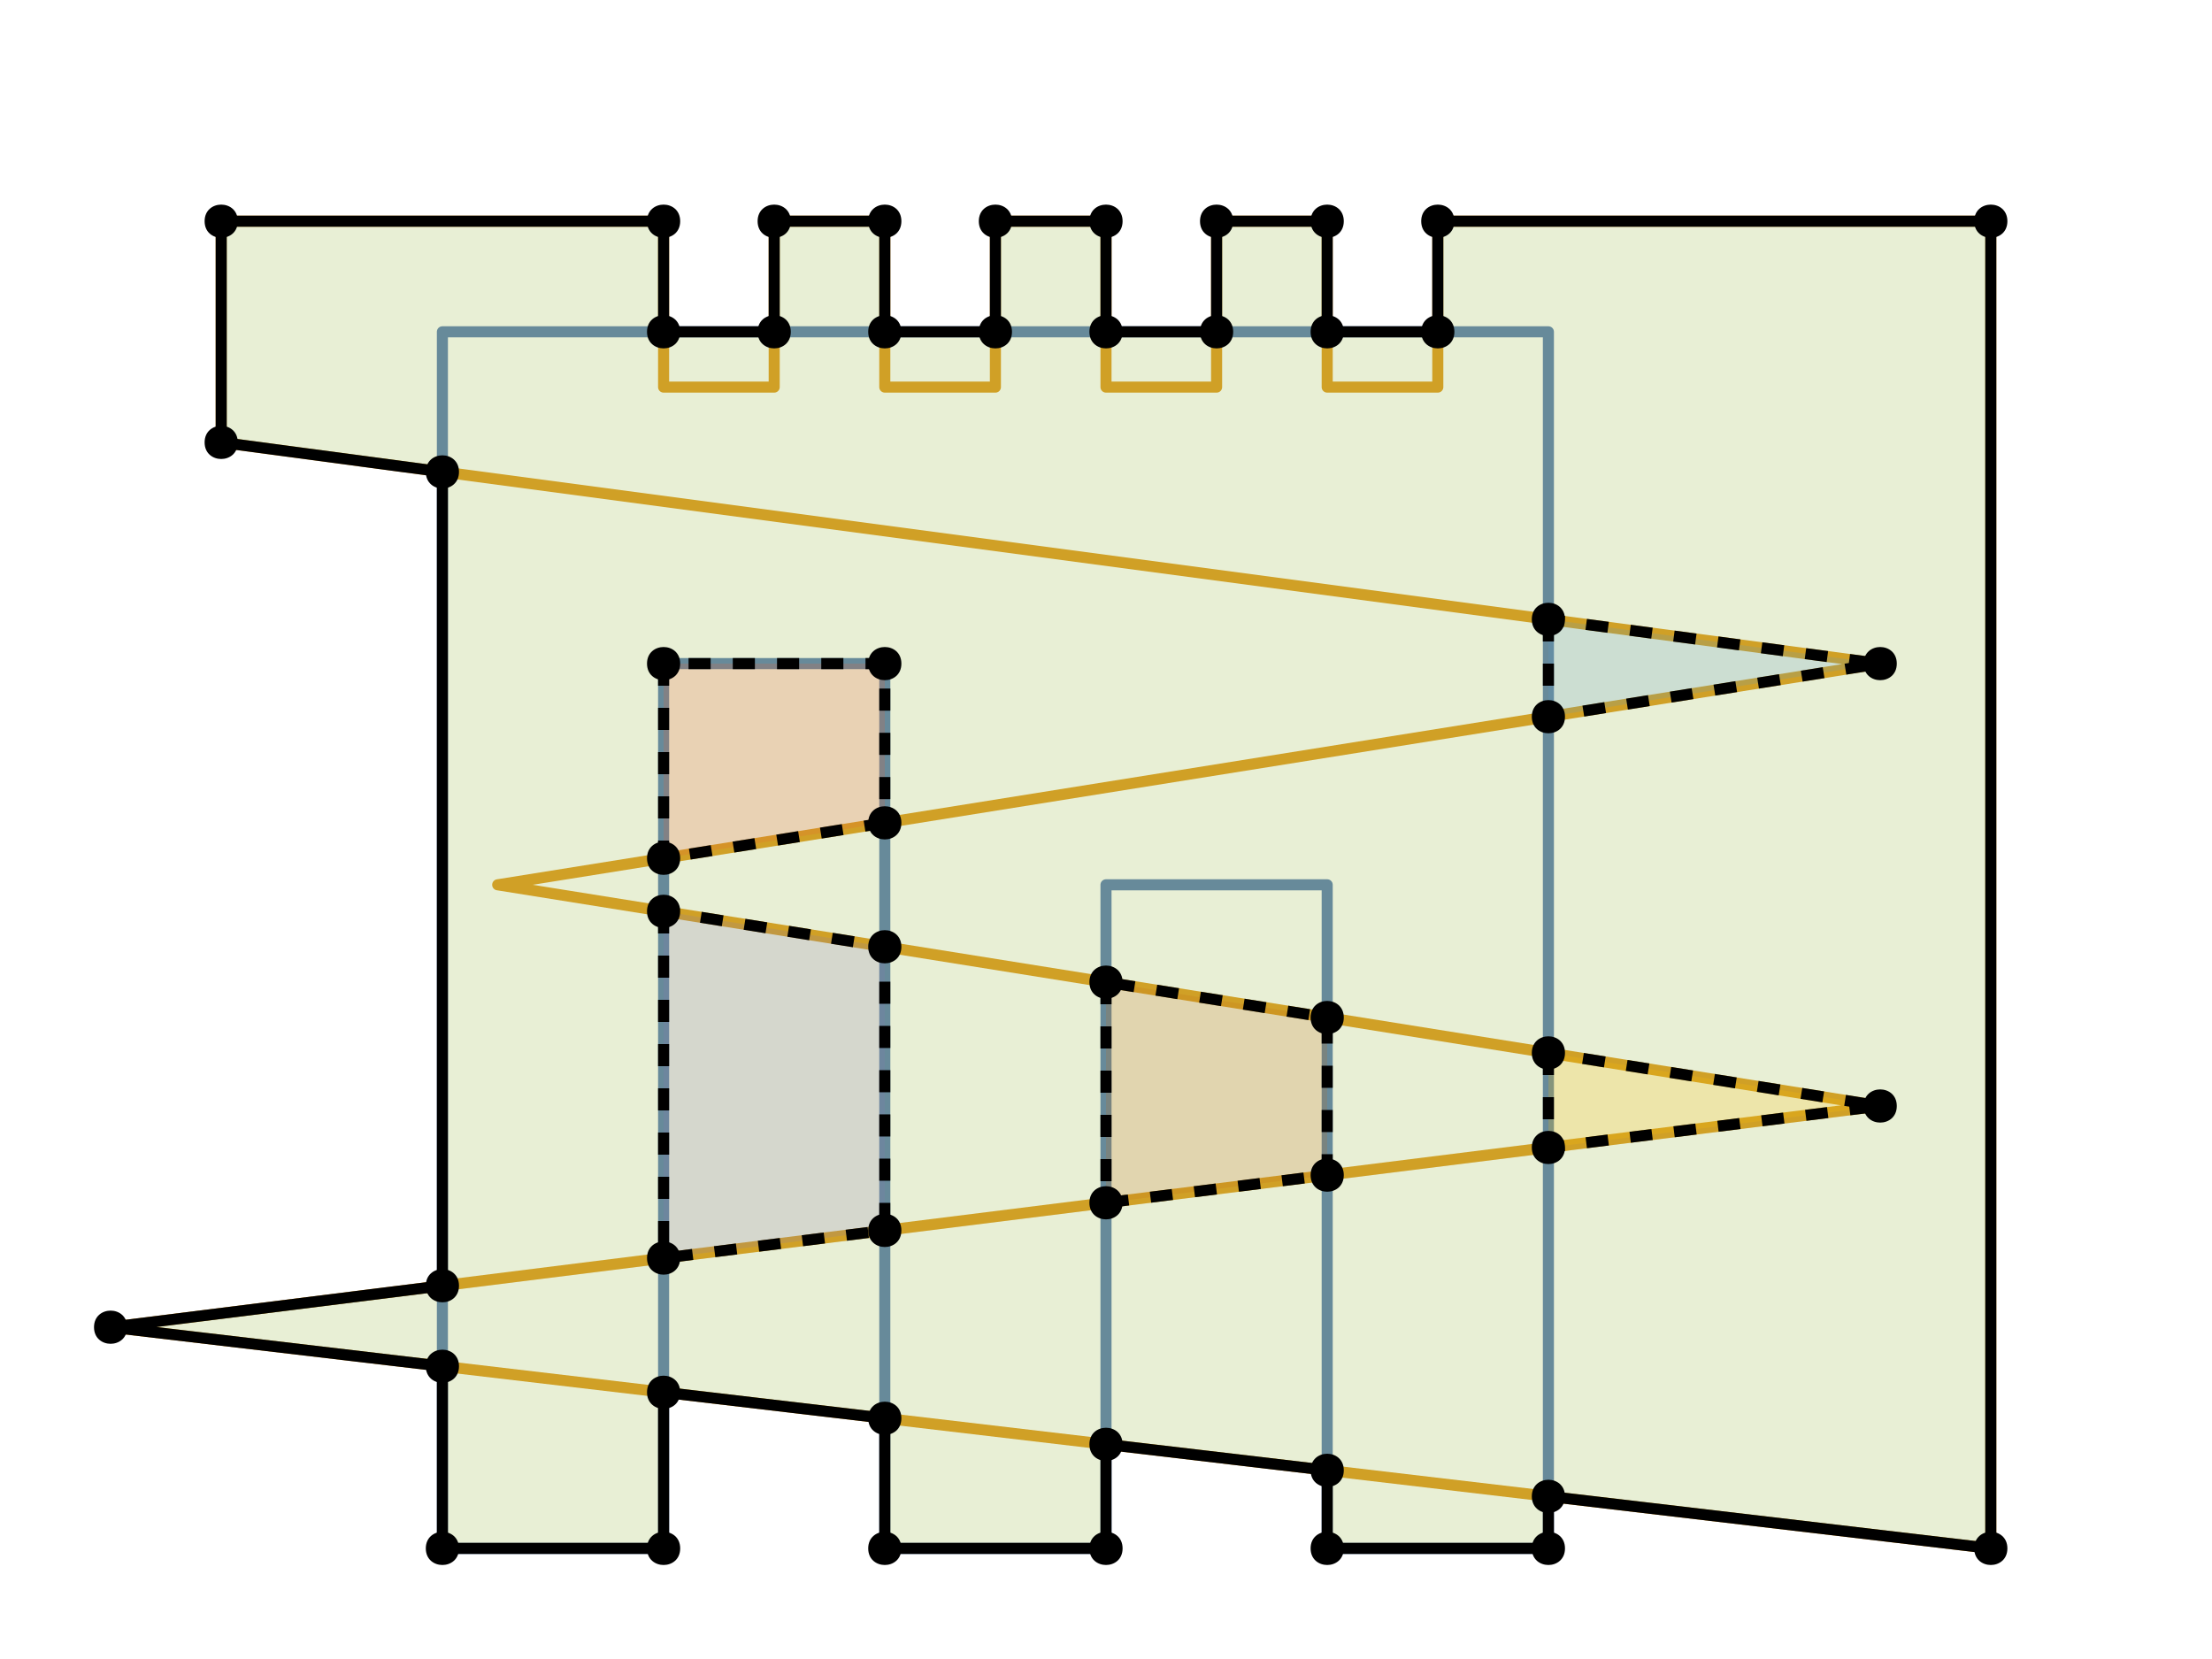 <?xml version="1.0" encoding="UTF-8"?>
<svg xmlns="http://www.w3.org/2000/svg" xmlns:xlink="http://www.w3.org/1999/xlink" width="200pt" height="150pt" viewBox="0 0 200 150" version="1.1">
<g id="id1">
<path style="fill:none;stroke-width:1;stroke-linecap:butt;stroke-linejoin:round;stroke:rgb(36.842%,50.678%,70.98%);stroke-opacity:1;stroke-miterlimit:10;" d="M 40 30 L 140 30 L 140 140 L 120 140 L 120 80 L 100 80 L 100 140 L 80 140 L 80 60 L 60 60 L 60 140 L 40 140 Z M 40 30 "/>
<path style="fill:none;stroke-width:1;stroke-linecap:butt;stroke-linejoin:round;stroke:rgb(88.072%,61.104%,14.205%);stroke-opacity:1;stroke-miterlimit:10;" d="M 180 20 L 130 20 L 130 35 L 120 35 L 120 20 L 110 20 L 110 35 L 100 35 L 100 20 L 90 20 L 90 35 L 80 35 L 80 20 L 70 20 L 70 35 L 60 35 L 60 20 L 20 20 L 20 40 L 170 60 L 45 80 L 170 100 L 10 120 L 180 140 Z M 180 20 "/>
<path style="fill-rule:nonzero;fill:rgb(56.018%,69.157%,19.488%);fill-opacity:0.2;stroke-width:1;stroke-linecap:butt;stroke-linejoin:round;stroke:rgb(0%,0%,0%);stroke-opacity:1;stroke-miterlimit:10;" d="M 10 120 L 40 116.25 L 40 42.668 L 20 40 L 20 20 L 60 20 L 60 30 L 70 30 L 70 20 L 80 20 L 80 30 L 90 30 L 90 20 L 100 20 L 100 30 L 110 30 L 110 20 L 120 20 L 120 30 L 130 30 L 130 20 L 180 20 L 180 140 L 140 135.293 L 140 140 L 120 140 L 120 132.941 L 100 130.59 L 100 140 L 80 140 L 80 128.234 L 60 125.883 L 60 140 L 40 140 L 40 123.531 Z M 10 120 "/>
<path style=" stroke:none;fill-rule:nonzero;fill:rgb(0%,0%,0%);fill-opacity:1;" d="M 11.5 120 C 11.5 122 8.5 122 8.5 120 C 8.5 118 11.5 118 11.5 120 "/>
<path style=" stroke:none;fill-rule:nonzero;fill:rgb(0%,0%,0%);fill-opacity:1;" d="M 41.5 116.25 C 41.5 118.25 38.5 118.25 38.5 116.25 C 38.5 114.25 41.5 114.25 41.5 116.25 "/>
<path style=" stroke:none;fill-rule:nonzero;fill:rgb(0%,0%,0%);fill-opacity:1;" d="M 41.5 42.668 C 41.5 44.668 38.5 44.668 38.5 42.668 C 38.5 40.668 41.5 40.668 41.5 42.668 "/>
<path style=" stroke:none;fill-rule:nonzero;fill:rgb(0%,0%,0%);fill-opacity:1;" d="M 21.5 40 C 21.5 42 18.5 42 18.5 40 C 18.5 38 21.5 38 21.5 40 "/>
<path style=" stroke:none;fill-rule:nonzero;fill:rgb(0%,0%,0%);fill-opacity:1;" d="M 21.5 20 C 21.5 22 18.5 22 18.5 20 C 18.5 18 21.5 18 21.5 20 "/>
<path style=" stroke:none;fill-rule:nonzero;fill:rgb(0%,0%,0%);fill-opacity:1;" d="M 61.5 20 C 61.5 22 58.5 22 58.5 20 C 58.5 18 61.5 18 61.5 20 "/>
<path style=" stroke:none;fill-rule:nonzero;fill:rgb(0%,0%,0%);fill-opacity:1;" d="M 61.5 30 C 61.5 32 58.5 32 58.5 30 C 58.5 28 61.5 28 61.5 30 "/>
<path style=" stroke:none;fill-rule:nonzero;fill:rgb(0%,0%,0%);fill-opacity:1;" d="M 71.5 30 C 71.5 32 68.5 32 68.5 30 C 68.5 28 71.5 28 71.5 30 "/>
<path style=" stroke:none;fill-rule:nonzero;fill:rgb(0%,0%,0%);fill-opacity:1;" d="M 71.5 20 C 71.5 22 68.5 22 68.5 20 C 68.5 18 71.5 18 71.5 20 "/>
<path style=" stroke:none;fill-rule:nonzero;fill:rgb(0%,0%,0%);fill-opacity:1;" d="M 81.5 20 C 81.5 22 78.5 22 78.5 20 C 78.5 18 81.5 18 81.5 20 "/>
<path style=" stroke:none;fill-rule:nonzero;fill:rgb(0%,0%,0%);fill-opacity:1;" d="M 81.5 30 C 81.5 32 78.5 32 78.5 30 C 78.5 28 81.5 28 81.5 30 "/>
<path style=" stroke:none;fill-rule:nonzero;fill:rgb(0%,0%,0%);fill-opacity:1;" d="M 91.5 30 C 91.5 32 88.5 32 88.5 30 C 88.5 28 91.5 28 91.5 30 "/>
<path style=" stroke:none;fill-rule:nonzero;fill:rgb(0%,0%,0%);fill-opacity:1;" d="M 91.5 20 C 91.5 22 88.5 22 88.5 20 C 88.5 18 91.5 18 91.5 20 "/>
<path style=" stroke:none;fill-rule:nonzero;fill:rgb(0%,0%,0%);fill-opacity:1;" d="M 101.5 20 C 101.5 22 98.5 22 98.5 20 C 98.5 18 101.5 18 101.5 20 "/>
<path style=" stroke:none;fill-rule:nonzero;fill:rgb(0%,0%,0%);fill-opacity:1;" d="M 101.5 30 C 101.5 32 98.5 32 98.5 30 C 98.5 28 101.5 28 101.5 30 "/>
<path style=" stroke:none;fill-rule:nonzero;fill:rgb(0%,0%,0%);fill-opacity:1;" d="M 111.5 30 C 111.5 32 108.5 32 108.5 30 C 108.5 28 111.5 28 111.5 30 "/>
<path style=" stroke:none;fill-rule:nonzero;fill:rgb(0%,0%,0%);fill-opacity:1;" d="M 111.5 20 C 111.5 22 108.5 22 108.5 20 C 108.5 18 111.5 18 111.5 20 "/>
<path style=" stroke:none;fill-rule:nonzero;fill:rgb(0%,0%,0%);fill-opacity:1;" d="M 121.5 20 C 121.5 22 118.5 22 118.5 20 C 118.5 18 121.5 18 121.5 20 "/>
<path style=" stroke:none;fill-rule:nonzero;fill:rgb(0%,0%,0%);fill-opacity:1;" d="M 121.5 30 C 121.5 32 118.5 32 118.5 30 C 118.5 28 121.5 28 121.5 30 "/>
<path style=" stroke:none;fill-rule:nonzero;fill:rgb(0%,0%,0%);fill-opacity:1;" d="M 131.5 30 C 131.5 32 128.5 32 128.5 30 C 128.5 28 131.5 28 131.5 30 "/>
<path style=" stroke:none;fill-rule:nonzero;fill:rgb(0%,0%,0%);fill-opacity:1;" d="M 131.5 20 C 131.5 22 128.5 22 128.5 20 C 128.5 18 131.5 18 131.5 20 "/>
<path style=" stroke:none;fill-rule:nonzero;fill:rgb(0%,0%,0%);fill-opacity:1;" d="M 181.5 20 C 181.5 22 178.5 22 178.5 20 C 178.5 18 181.5 18 181.5 20 "/>
<path style=" stroke:none;fill-rule:nonzero;fill:rgb(0%,0%,0%);fill-opacity:1;" d="M 181.5 140 C 181.5 142 178.5 142 178.5 140 C 178.5 138 181.5 138 181.5 140 "/>
<path style=" stroke:none;fill-rule:nonzero;fill:rgb(0%,0%,0%);fill-opacity:1;" d="M 141.5 135.293 C 141.5 137.293 138.5 137.293 138.5 135.293 C 138.5 133.293 141.5 133.293 141.5 135.293 "/>
<path style=" stroke:none;fill-rule:nonzero;fill:rgb(0%,0%,0%);fill-opacity:1;" d="M 141.5 140 C 141.5 142 138.5 142 138.5 140 C 138.5 138 141.5 138 141.5 140 "/>
<path style=" stroke:none;fill-rule:nonzero;fill:rgb(0%,0%,0%);fill-opacity:1;" d="M 121.5 140 C 121.5 142 118.5 142 118.5 140 C 118.5 138 121.5 138 121.5 140 "/>
<path style=" stroke:none;fill-rule:nonzero;fill:rgb(0%,0%,0%);fill-opacity:1;" d="M 121.5 132.941 C 121.5 134.941 118.5 134.941 118.5 132.941 C 118.5 130.941 121.5 130.941 121.5 132.941 "/>
<path style=" stroke:none;fill-rule:nonzero;fill:rgb(0%,0%,0%);fill-opacity:1;" d="M 101.5 130.59 C 101.5 132.59 98.5 132.59 98.5 130.59 C 98.5 128.59 101.5 128.59 101.5 130.59 "/>
<path style=" stroke:none;fill-rule:nonzero;fill:rgb(0%,0%,0%);fill-opacity:1;" d="M 101.5 140 C 101.5 142 98.5 142 98.5 140 C 98.5 138 101.5 138 101.5 140 "/>
<path style=" stroke:none;fill-rule:nonzero;fill:rgb(0%,0%,0%);fill-opacity:1;" d="M 81.5 140 C 81.5 142 78.5 142 78.5 140 C 78.5 138 81.5 138 81.5 140 "/>
<path style=" stroke:none;fill-rule:nonzero;fill:rgb(0%,0%,0%);fill-opacity:1;" d="M 81.5 128.234 C 81.5 130.234 78.5 130.234 78.5 128.234 C 78.5 126.234 81.5 126.234 81.5 128.234 "/>
<path style=" stroke:none;fill-rule:nonzero;fill:rgb(0%,0%,0%);fill-opacity:1;" d="M 61.5 125.883 C 61.5 127.883 58.5 127.883 58.5 125.883 C 58.5 123.883 61.5 123.883 61.5 125.883 "/>
<path style=" stroke:none;fill-rule:nonzero;fill:rgb(0%,0%,0%);fill-opacity:1;" d="M 61.5 140 C 61.5 142 58.5 142 58.5 140 C 58.5 138 61.5 138 61.5 140 "/>
<path style=" stroke:none;fill-rule:nonzero;fill:rgb(0%,0%,0%);fill-opacity:1;" d="M 41.5 140 C 41.5 142 38.5 142 38.5 140 C 38.5 138 41.5 138 41.5 140 "/>
<path style=" stroke:none;fill-rule:nonzero;fill:rgb(0%,0%,0%);fill-opacity:1;" d="M 41.5 123.531 C 41.5 125.531 38.5 125.531 38.5 123.531 C 38.5 121.531 41.5 121.531 41.5 123.531 "/>
<path style="fill-rule:nonzero;fill:rgb(92.253%,38.563%,20.918%);fill-opacity:0.2;stroke-width:1;stroke-linecap:butt;stroke-linejoin:round;stroke:rgb(0%,0%,0%);stroke-opacity:1;stroke-dasharray:2,2;stroke-miterlimit:10;" d="M 60 60 L 60 77.602 L 80 74.398 L 80 60 Z M 60 60 "/>
<path style=" stroke:none;fill-rule:nonzero;fill:rgb(0%,0%,0%);fill-opacity:1;" d="M 61.5 60 C 61.5 62 58.5 62 58.5 60 C 58.5 58 61.5 58 61.5 60 "/>
<path style=" stroke:none;fill-rule:nonzero;fill:rgb(0%,0%,0%);fill-opacity:1;" d="M 61.5 77.602 C 61.5 79.602 58.5 79.602 58.5 77.602 C 58.5 75.602 61.5 75.602 61.5 77.602 "/>
<path style=" stroke:none;fill-rule:nonzero;fill:rgb(0%,0%,0%);fill-opacity:1;" d="M 81.5 74.398 C 81.5 76.398 78.5 76.398 78.5 74.398 C 78.5 72.398 81.5 72.398 81.5 74.398 "/>
<path style=" stroke:none;fill-rule:nonzero;fill:rgb(0%,0%,0%);fill-opacity:1;" d="M 81.5 60 C 81.5 62 78.5 62 78.5 60 C 78.5 58 81.5 58 81.5 60 "/>
<path style="fill-rule:nonzero;fill:rgb(52.849%,47.062%,70.135%);fill-opacity:0.2;stroke-width:1;stroke-linecap:butt;stroke-linejoin:round;stroke:rgb(0%,0%,0%);stroke-opacity:1;stroke-dasharray:2,2;stroke-miterlimit:10;" d="M 60 82.398 L 60 113.75 L 80 111.25 L 80 85.602 Z M 60 82.398 "/>
<path style=" stroke:none;fill-rule:nonzero;fill:rgb(0%,0%,0%);fill-opacity:1;" d="M 61.5 82.398 C 61.5 84.398 58.5 84.398 58.5 82.398 C 58.5 80.398 61.5 80.398 61.5 82.398 "/>
<path style=" stroke:none;fill-rule:nonzero;fill:rgb(0%,0%,0%);fill-opacity:1;" d="M 61.5 113.75 C 61.5 115.75 58.5 115.75 58.5 113.75 C 58.5 111.75 61.5 111.75 61.5 113.75 "/>
<path style=" stroke:none;fill-rule:nonzero;fill:rgb(0%,0%,0%);fill-opacity:1;" d="M 81.5 111.25 C 81.5 113.25 78.5 113.25 78.5 111.25 C 78.5 109.25 81.5 109.25 81.5 111.25 "/>
<path style=" stroke:none;fill-rule:nonzero;fill:rgb(0%,0%,0%);fill-opacity:1;" d="M 81.5 85.602 C 81.5 87.602 78.5 87.602 78.5 85.602 C 78.5 83.602 81.5 83.602 81.5 85.602 "/>
<path style="fill-rule:nonzero;fill:rgb(77.208%,43.155%,10.239%);fill-opacity:0.2;stroke-width:1;stroke-linecap:butt;stroke-linejoin:round;stroke:rgb(0%,0%,0%);stroke-opacity:1;stroke-dasharray:2,2;stroke-miterlimit:10;" d="M 100 88.801 L 100 108.75 L 120 106.25 L 120 92 Z M 100 88.801 "/>
<path style=" stroke:none;fill-rule:nonzero;fill:rgb(0%,0%,0%);fill-opacity:1;" d="M 101.5 88.801 C 101.5 90.801 98.5 90.801 98.5 88.801 C 98.5 86.801 101.5 86.801 101.5 88.801 "/>
<path style=" stroke:none;fill-rule:nonzero;fill:rgb(0%,0%,0%);fill-opacity:1;" d="M 101.5 108.75 C 101.5 110.75 98.5 110.75 98.5 108.75 C 98.5 106.75 101.5 106.75 101.5 108.75 "/>
<path style=" stroke:none;fill-rule:nonzero;fill:rgb(0%,0%,0%);fill-opacity:1;" d="M 121.5 106.25 C 121.5 108.25 118.5 108.25 118.5 106.25 C 118.5 104.25 121.5 104.25 121.5 106.25 "/>
<path style=" stroke:none;fill-rule:nonzero;fill:rgb(0%,0%,0%);fill-opacity:1;" d="M 121.5 92 C 121.5 94 118.5 94 118.5 92 C 118.5 90 121.5 90 121.5 92 "/>
<path style="fill-rule:nonzero;fill:rgb(36.39%,61.85%,78.235%);fill-opacity:0.2;stroke-width:1;stroke-linecap:butt;stroke-linejoin:round;stroke:rgb(0%,0%,0%);stroke-opacity:1;stroke-dasharray:2,2;stroke-miterlimit:10;" d="M 140 56 L 140 64.801 L 170 60 Z M 140 56 "/>
<path style=" stroke:none;fill-rule:nonzero;fill:rgb(0%,0%,0%);fill-opacity:1;" d="M 141.5 56 C 141.5 58 138.5 58 138.5 56 C 138.5 54 141.5 54 141.5 56 "/>
<path style=" stroke:none;fill-rule:nonzero;fill:rgb(0%,0%,0%);fill-opacity:1;" d="M 141.5 64.801 C 141.5 66.801 138.5 66.801 138.5 64.801 C 138.5 62.801 141.5 62.801 141.5 64.801 "/>
<path style=" stroke:none;fill-rule:nonzero;fill:rgb(0%,0%,0%);fill-opacity:1;" d="M 171.5 60 C 171.5 62 168.5 62 168.5 60 C 168.5 58 171.5 58 171.5 60 "/>
<path style="fill-rule:nonzero;fill:rgb(100%,75%,0%);fill-opacity:0.2;stroke-width:1;stroke-linecap:butt;stroke-linejoin:round;stroke:rgb(0%,0%,0%);stroke-opacity:1;stroke-dasharray:2,2;stroke-miterlimit:10;" d="M 140 95.199 L 140 103.75 L 170 100 Z M 140 95.199 "/>
<path style=" stroke:none;fill-rule:nonzero;fill:rgb(0%,0%,0%);fill-opacity:1;" d="M 141.5 95.199 C 141.5 97.199 138.5 97.199 138.5 95.199 C 138.5 93.199 141.5 93.199 141.5 95.199 "/>
<path style=" stroke:none;fill-rule:nonzero;fill:rgb(0%,0%,0%);fill-opacity:1;" d="M 141.5 103.75 C 141.5 105.75 138.5 105.75 138.5 103.75 C 138.5 101.75 141.5 101.75 141.5 103.75 "/>
<path style=" stroke:none;fill-rule:nonzero;fill:rgb(0%,0%,0%);fill-opacity:1;" d="M 171.5 100 C 171.5 102 168.5 102 168.5 100 C 168.5 98 171.5 98 171.5 100 "/>
</g>
</svg>
